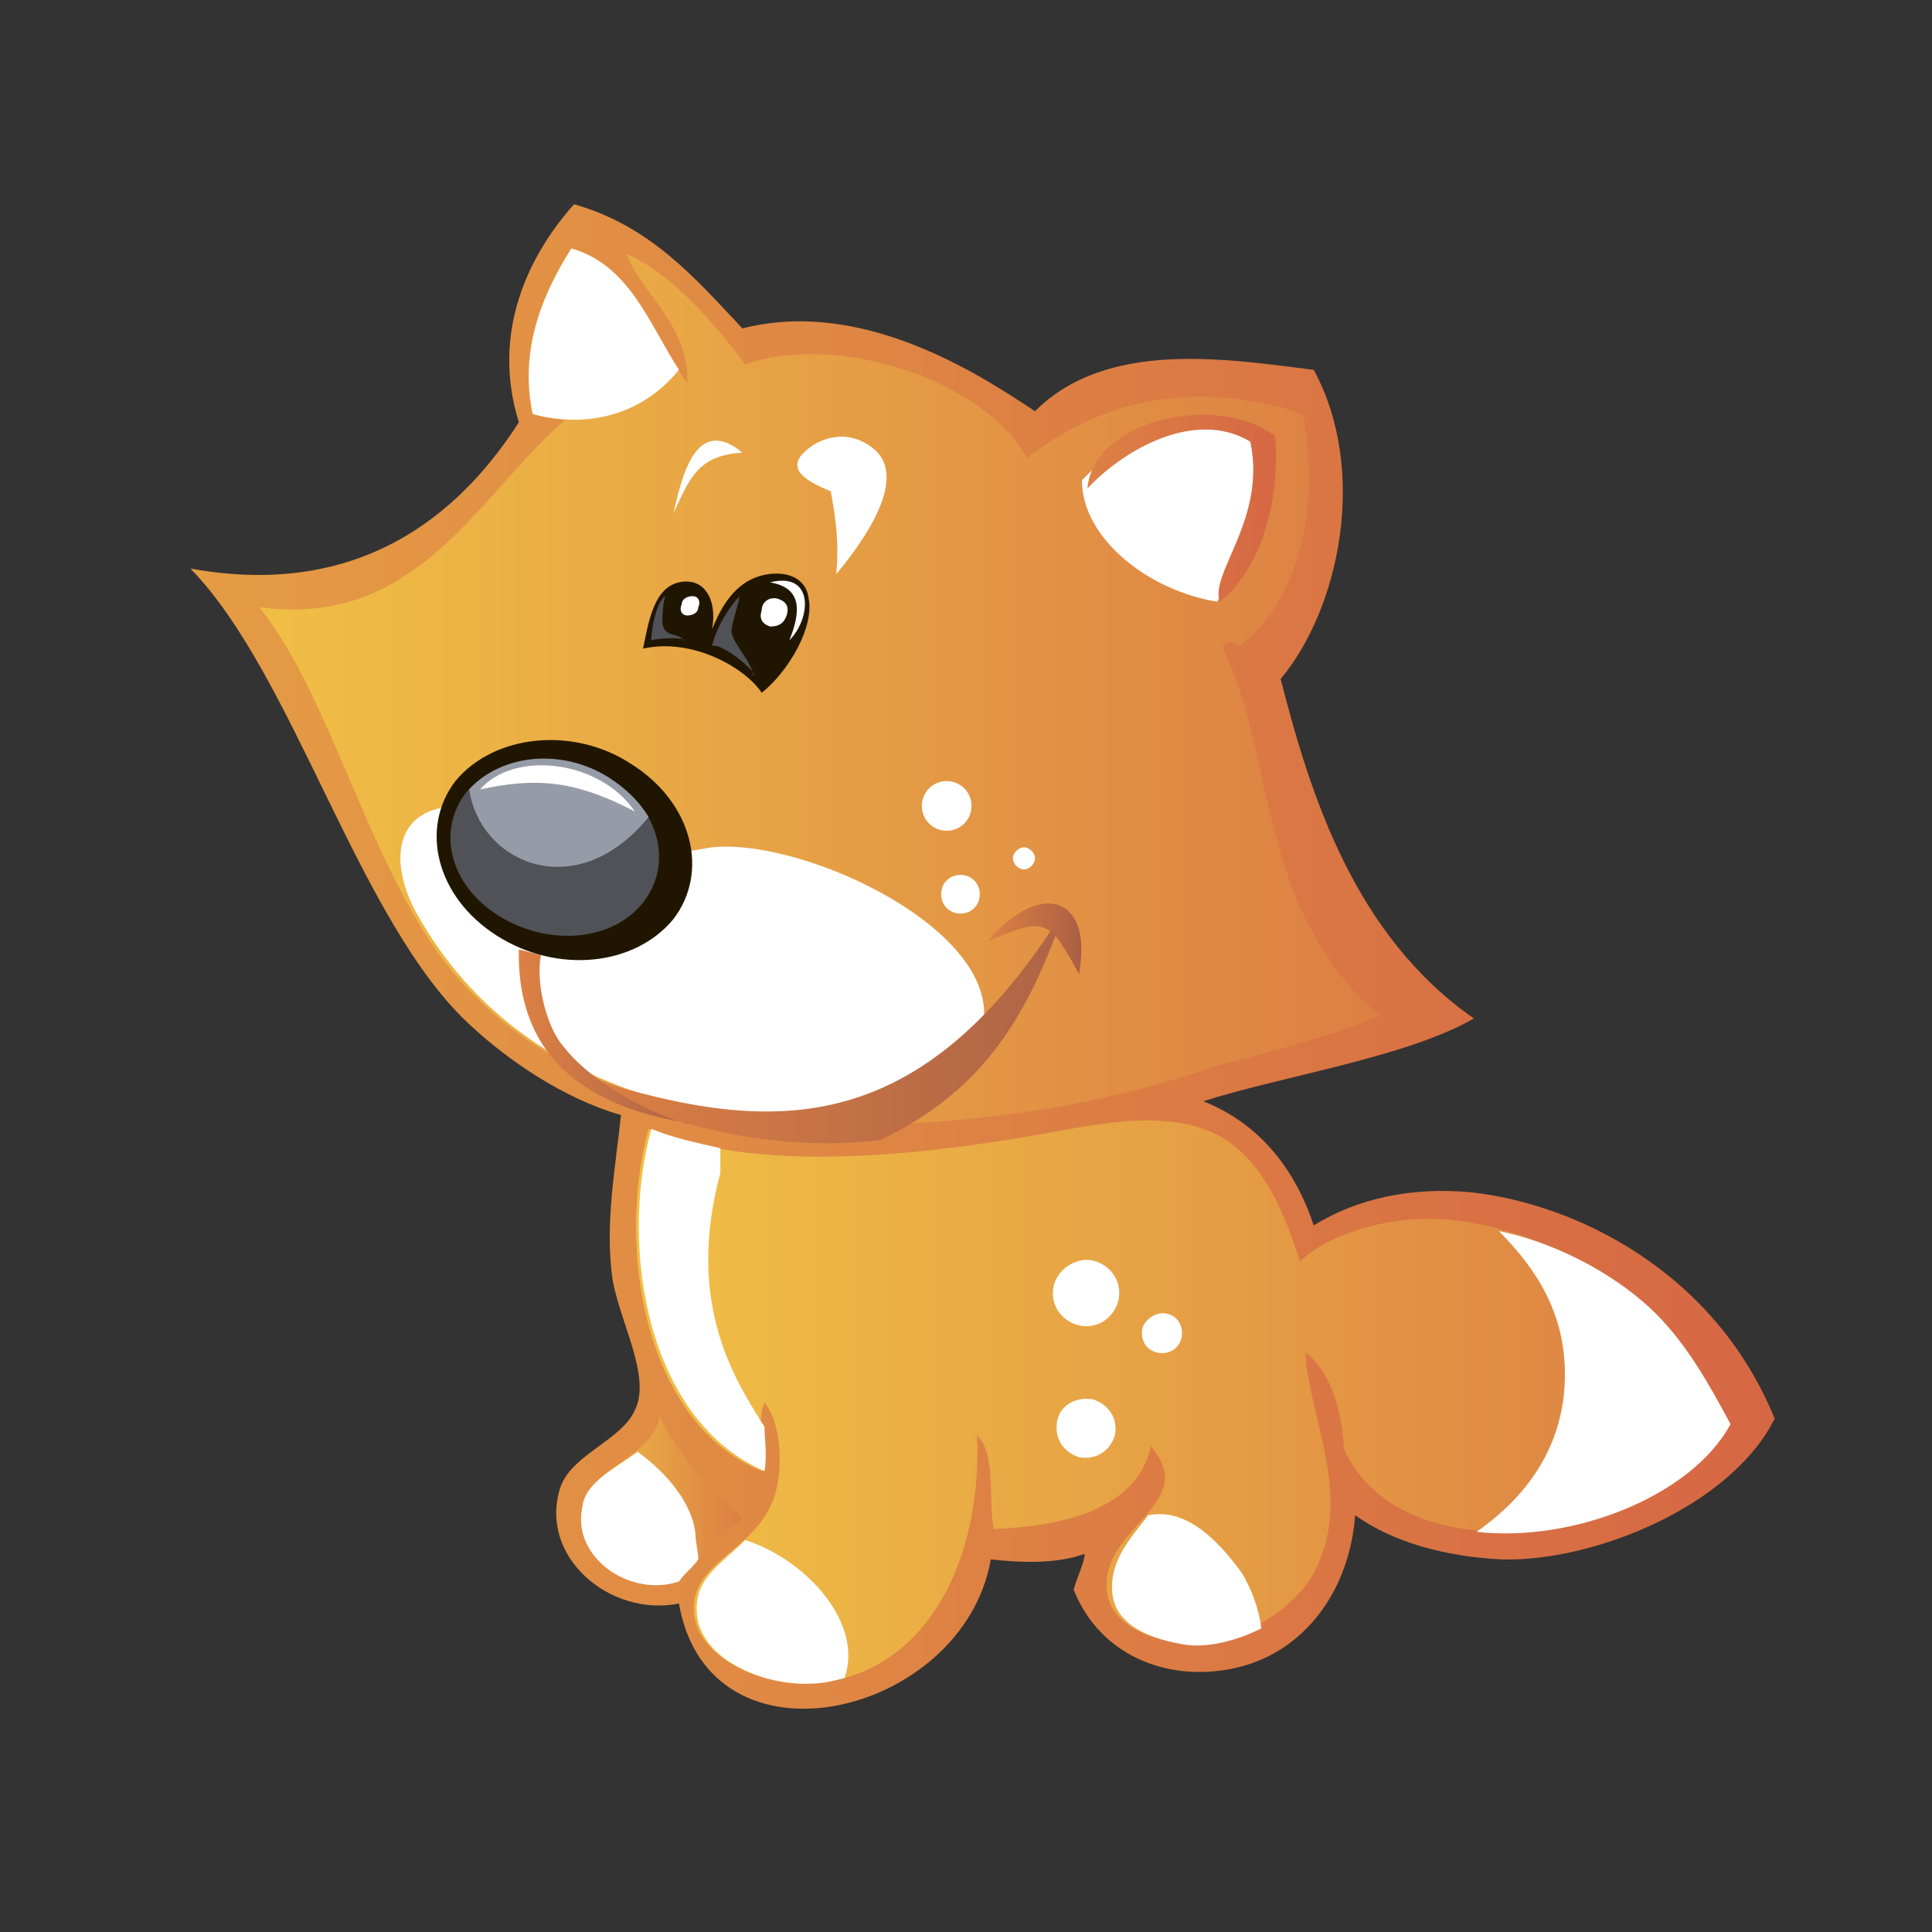 <?xml version="1.0" encoding="utf-8"?>
<!-- Generator: Adobe Illustrator 21.0.2, SVG Export Plug-In . SVG Version: 6.00 Build 0)  -->
<svg version="1.1" id="Слой_1" xmlns="http://www.w3.org/2000/svg" xmlns:xlink="http://www.w3.org/1999/xlink" x="0px" y="0px"
	 viewBox="0 0 70 70" style="enable-background:new 0 0 70 70;" xml:space="preserve">
<rect x="0" y="0" width="70" height="70" fill="#333333" stroke="none"/>
<style type="text/css">
	.st0{fill-rule:evenodd;clip-rule:evenodd;fill:url(#SVGID_1_);}
	.st1{fill-rule:evenodd;clip-rule:evenodd;fill:url(#SVGID_2_);}
	.st2{fill-rule:evenodd;clip-rule:evenodd;fill:url(#SVGID_3_);}
	.st3{fill-rule:evenodd;clip-rule:evenodd;fill:url(#SVGID_4_);}
	.st4{fill-rule:evenodd;clip-rule:evenodd;fill:#201600;}
	.st5{fill-rule:evenodd;clip-rule:evenodd;fill:#FFFFFF;}
	.st6{fill-rule:evenodd;clip-rule:evenodd;fill:#505258;}
	.st7{fill-rule:evenodd;clip-rule:evenodd;fill:url(#SVGID_5_);}
	.st8{fill-rule:evenodd;clip-rule:evenodd;fill:url(#SVGID_6_);}
	.st9{fill-rule:evenodd;clip-rule:evenodd;fill:url(#SVGID_7_);}
	.st10{fill-rule:evenodd;clip-rule:evenodd;fill:#969CA7;}
	.st11{fill-rule:evenodd;clip-rule:evenodd;fill:url(#SVGID_8_);}
</style>
<g>
	<linearGradient id="SVGID_1_" gradientUnits="userSpaceOnUse" x1="6.971" y1="34.772" x2="64.285" y2="34.772">
		<stop  offset="0" style="stop-color:#E59C44"/>
		<stop  offset="1" style="stop-color:#D66744"/>
	</linearGradient>
	<path class="st0" d="M22.5,40.4c-0.2,1.9-0.6,4-0.3,6c0.3,1.6,1.4,3.5,0.8,4.7c-0.5,1.1-2.3,1.6-2.7,2.8c-0.8,2.5,1.8,4.7,4.3,4.2
		c1.1,6.3,10.3,4.1,11.3-1.6c0.9,0.1,2.3,0.2,3.4-0.2c0,0.3-0.3,0.9-0.4,1.3c1,2.5,3.6,3.4,6,2.8c2.4-0.6,4-2.8,4.2-5.5
		c1.4,1,3.3,1.5,5.3,1.6c3.3,0.1,8.3-1.9,9.9-5.1c-2.2-5.4-7.3-7.8-11-8.2c-2.1-0.2-4.1,0.2-5.7,1.2c-0.7-2.1-2-3.7-4-4.5
		c2.8-0.9,7.4-1.6,9.8-3c-4.3-3-5.9-8-7-12.3c2.1-2.5,3.2-7.5,1.2-11.2c-3.2-0.4-7.5-1.1-10.1,1.5c-2.1-1.4-6.3-4.1-10.6-3
		c-1.7-1.8-3.3-3.7-6.1-4.5c-1.7,1.9-3,4.7-2,7.9c-1.8,2.8-5.3,6.5-11.9,5.3c3.8,3.9,6.1,12.9,10.2,16.6
		C18.4,38.4,20.4,39.8,22.5,40.4L22.5,40.4z"/>
	<linearGradient id="SVGID_2_" gradientUnits="userSpaceOnUse" x1="9.473" y1="24.846" x2="50.032" y2="24.846">
		<stop  offset="0" style="stop-color:#F0BF45"/>
		<stop  offset="1" style="stop-color:#DC7F44"/>
	</linearGradient>
	<path class="st1" d="M19.3,15c0.1-0.1,1.4-0.2,1.3,0.1c-3.2,2.7-5.4,7.7-11.2,6.9c2.2,2.8,3.4,7.2,5.4,10.8c1.9,3.6,5,5.9,8.9,7
		c6.2,1.8,14.9,0.8,20.4-1.2c1.3-0.3,4.6-1.2,5.9-1.8c-4.5-3.8-3.8-9.6-5.7-13.3c0.1-0.3,0.4-0.3,0.6-0.1c1.6-1.1,3.1-4.1,2.3-8.4
		c-3.9-1.3-7.3-0.5-10,1.6c-1.4-2.7-6.7-4.6-10.2-3.4c-1.2-1.6-2.7-3.3-4.3-4c0.5,1.4,2.3,2.6,2.2,4.7C23.6,12,23,9.7,20.7,9
		C19.7,10.6,18.8,12.6,19.3,15L19.3,15z"/>
	<linearGradient id="SVGID_3_" gradientUnits="userSpaceOnUse" x1="23.069" y1="50.834" x2="62.77" y2="50.834">
		<stop  offset="0" style="stop-color:#F0BF45"/>
		<stop  offset="1" style="stop-color:#DC7F44"/>
	</linearGradient>
	<path class="st2" d="M23.5,40.9c-1.2,4.4-0.1,10.7,4.1,12.4c0.1-1-0.2-1.8,0.1-2.5c0.6,0.8,0.6,2.1,0.5,2.8c-0.3,2.3-2.6,2.7-3,4.2
		c-0.5,2,2.2,3.3,4.1,3.2c4.2-0.2,6.3-4.4,6.1-9c0.7,0.7,0.4,2.3,0.6,3.4c2.5-0.1,5.2-0.7,5.7-3c1.8,2.1-1.8,2.9-1.6,5.2
		c0.1,1.2,1.4,1.8,2.7,1.9c2,0.2,4.2-1.2,4.9-2.7c1.3-2.7-0.3-5.5-0.4-7.8c0.9,0.7,1.3,2,1.4,3.5c2.2,4.9,11.7,3.2,13.9-0.9
		c-0.8-1.5-1.6-2.9-2.7-4c-1.5-1.5-4.4-3.1-7.3-3.4c-1.8-0.2-4.2,0.3-5.5,1.5c-0.6-1.9-1.5-4.1-3.5-4.8c-1.4-0.5-3.1-0.3-4.8,0
		C34.5,41.7,27.8,42.7,23.5,40.9L23.5,40.9z"/>
	<linearGradient id="SVGID_4_" gradientUnits="userSpaceOnUse" x1="21.032" y1="54.372" x2="26.861" y2="54.372">
		<stop  offset="0" style="stop-color:#F0BF45"/>
		<stop  offset="1" style="stop-color:#DC7F44"/>
	</linearGradient>
	<path class="st3" d="M23.9,51.3c-0.2,1.5-2.6,1.9-2.8,3.3c-0.3,1.8,1.8,3.3,3.5,2.7c0.6-0.9,1.5-1.5,2.3-2.3
		C25.7,53.9,24.6,52.8,23.9,51.3L23.9,51.3z"/>
	<path class="st4" d="M27.6,25.1c-0.6-0.9-2.5-2-4.3-1.6c0.2-1,0.4-2.2,1.3-2.4c0.9-0.2,1.4,0.6,1.2,1.7c0.2-0.5,0.6-1.4,1.4-1.8
		c0.8-0.4,2-0.3,2.1,0.7C29.5,22.7,28.6,24.3,27.6,25.1L27.6,25.1z"/>
	<path class="st5" d="M27.9,21.1c1.6-0.4,1.5,1.3,0.7,2.1C29,22.2,29.1,21.3,27.9,21.1L27.9,21.1z"/>
	<path class="st6" d="M26.8,21.6c-0.3,0.3-0.8,1-1,1.8c0.4-0.1,1.7,1,1.5,1.1c-0.1-0.6-0.7-1.1-0.8-1.6
		C26.5,22.6,26.7,22.1,26.8,21.6L26.8,21.6z"/>
	<path class="st6" d="M24.1,21.6c-0.3,0.2-0.5,1.1-0.5,1.6c0.3-0.1,1.3-0.1,1.2,0c-0.3-0.3-0.7-0.1-0.8-0.6C24,22.3,24,22,24.1,21.6
		L24.1,21.6z"/>
	<path class="st5" d="M28.2,21.7c0.3,0.1,0.4,0.3,0.3,0.6c-0.1,0.3-0.3,0.4-0.6,0.4c-0.3-0.1-0.4-0.3-0.3-0.6
		C27.6,21.8,27.9,21.6,28.2,21.7L28.2,21.7z"/>
	<path class="st5" d="M25.1,21.6c0.2,0,0.3,0.2,0.2,0.4c0,0.2-0.2,0.3-0.4,0.3c-0.2,0-0.3-0.2-0.2-0.4
		C24.7,21.7,24.9,21.6,25.1,21.6L25.1,21.6z"/>
	<path class="st5" d="M39.7,45.7c0.6,0.2,1,0.8,0.8,1.5c-0.2,0.6-0.8,1-1.5,0.8c-0.6-0.2-1-0.8-0.8-1.5
		C38.4,45.9,39.1,45.5,39.7,45.7L39.7,45.7z"/>
	<path class="st5" d="M39.6,50.7c0.6,0.2,0.9,0.7,0.8,1.3c-0.2,0.6-0.7,0.9-1.3,0.8c-0.6-0.2-0.9-0.7-0.8-1.3
		C38.4,50.9,39,50.6,39.6,50.7L39.6,50.7z"/>
	<path class="st5" d="M42.3,47.6c0.4,0.1,0.6,0.5,0.5,0.9c-0.1,0.4-0.5,0.6-0.9,0.5c-0.4-0.1-0.6-0.5-0.5-0.9
		C41.5,47.8,41.9,47.5,42.3,47.6L42.3,47.6z"/>
	<path class="st5" d="M34.8,31.7c0.4,0,0.7,0.3,0.7,0.7s-0.3,0.7-0.7,0.7s-0.7-0.3-0.7-0.7S34.4,31.7,34.8,31.7L34.8,31.7z"/>
	<path class="st5" d="M34.3,28.3c0.5,0,0.9,0.4,0.9,0.9s-0.4,0.9-0.9,0.9s-0.9-0.4-0.9-0.9S33.8,28.3,34.3,28.3L34.3,28.3z"/>
	<path class="st5" d="M37.1,30.7c0.2,0,0.4,0.2,0.4,0.4c0,0.2-0.2,0.4-0.4,0.4c-0.2,0-0.4-0.2-0.4-0.4
		C36.7,30.9,36.9,30.7,37.1,30.7L37.1,30.7z"/>
	<path class="st5" d="M16.7,29.2c-2.5,0-2.6,2.1-1.6,3.9c1.9,3.4,4.9,5.6,8.7,6.7c3.2,1,5.4,1,9.2,0.7l1.7-1.7
		c3.9-4-5.1-8.5-8.9-8.1c-0.7,0.1-4.4,0.8-4.4,0.8L16.7,29.2L16.7,29.2z"/>
	<path class="st5" d="M54.3,44.6c1.4,1.4,2.4,3,2.4,5.2c0,2.4-1.2,4.3-3.2,5.7c3.5,0.4,7.8-1.3,9.2-3.9c-0.8-1.5-1.6-2.9-2.7-4
		C58.8,46.4,56.7,45.1,54.3,44.6L54.3,44.6z"/>
	<linearGradient id="SVGID_5_" gradientUnits="userSpaceOnUse" x1="20.764" y1="37.123" x2="38.605" y2="37.123">
		<stop  offset="0" style="stop-color:#DD8144"/>
		<stop  offset="1" style="stop-color:#AE6446"/>
	</linearGradient>
	<path class="st7" d="M20.8,38.9c6.6,2.1,12.3,2.9,17.8-6c-1.3,3.8-2.9,6.6-6.7,8.4C28,41.8,23.5,40.7,20.8,38.9L20.8,38.9z"/>
	<linearGradient id="SVGID_6_" gradientUnits="userSpaceOnUse" x1="35.845" y1="33.987" x2="39.238" y2="33.987">
		<stop  offset="0" style="stop-color:#DD8144"/>
		<stop  offset="0.989" style="stop-color:#AA5E44"/>
	</linearGradient>
	<path class="st8" d="M35.8,34.1c2.1-0.9,2.2-0.8,3.3,1.2c0.2-1.3,0-1.9-0.4-2.3C37.9,32.3,36.6,33.1,35.8,34.1L35.8,34.1z"/>
	<linearGradient id="SVGID_7_" gradientUnits="userSpaceOnUse" x1="18.783" y1="37.538" x2="24.982" y2="37.538">
		<stop  offset="0" style="stop-color:#DD8144"/>
		<stop  offset="1" style="stop-color:#AE6446"/>
	</linearGradient>
	<path class="st9" d="M18.8,34.4c-0.1,4.3,3,5.8,6.2,6.3c-0.2,0.1-3.2-1-4.6-2.8c-0.6-0.7-1-2.3-0.8-3.3L18.8,34.4L18.8,34.4z"/>
	<path class="st4" d="M22.9,27.7c2.2,1.4,2.8,3.9,1.5,5.6c-1.4,1.7-4.2,2-6.4,0.6c-2.2-1.4-2.8-3.9-1.5-5.6
		C17.9,26.6,20.8,26.3,22.9,27.7L22.9,27.7z"/>
	<path class="st6" d="M22.1,28.2c1.8,1.1,2.3,3.1,1.2,4.5c-1.1,1.4-3.4,1.6-5.2,0.5c-1.8-1.1-2.3-3.1-1.2-4.5
		C18.1,27.3,20.4,27.1,22.1,28.2L22.1,28.2z"/>
	<path class="st10" d="M17,28.6c0.4,2.7,3.9,4.2,6.5,1c-0.3-0.5-0.8-1-1.4-1.4C20.4,27.1,18.2,27.3,17,28.6L17,28.6z"/>
	<path class="st5" d="M17.4,28.6c1.2-1.4,4.3-1.1,5.6,0.8C20.7,28.2,19.3,28.2,17.4,28.6L17.4,28.6z"/>
	<path class="st5" d="M24.6,13.4c-1.8,2.2-4.3,1.9-5.3,1.6c-0.5-2.4,0.4-4.4,1.4-6C22.8,9.6,23.5,11.7,24.6,13.4L24.6,13.4z"/>
	<path class="st5" d="M40,16.6l-0.8,0.8c0,2.1,2.4,4,4.9,4.4c1.1-2.1,2-3.8,1.6-6.2c0,0-1.7-0.3-2.1-0.3c-1.5,0-2.2,0.3-3.4,1
		L40,16.6L40,16.6z"/>
	<linearGradient id="SVGID_8_" gradientUnits="userSpaceOnUse" x1="39.373" y1="18.45" x2="46.312" y2="18.45">
		<stop  offset="0" style="stop-color:#DD8144"/>
		<stop  offset="1" style="stop-color:#D66744"/>
	</linearGradient>
	<path class="st11" d="M39.4,17.7c1.3-1.4,3.9-2.9,5.9-1.7c0.6,2.8-1.5,4.8-1.1,5.8c1.4-1.1,2.2-3.5,2-6
		C44.1,14.2,39.6,15.2,39.4,17.7L39.4,17.7z"/>
	<path class="st5" d="M24.4,18.6c0.3-1.3,0.8-3.6,2.5-2.2C25.3,16.5,25,17.3,24.4,18.6L24.4,18.6z"/>
	<path class="st5" d="M31.7,16.3c1,0.9,0.1,2.7-1.4,4.5c0.1-1.1,0-1.9-0.2-3c-1.5-0.6-1.5-1.1-0.6-1.7C30.2,15.7,31,15.7,31.7,16.3
		L31.7,16.3z"/>
	<path class="st5" d="M26.1,41.6c0,0.2,0,0.5,0,0.9c-1.3,4.8,0.6,7.6,1.6,9.2c0,0.5,0.1,1,0,1.6c-4.2-1.8-5.3-8-4.1-12.4
		C24.3,41.2,25.2,41.4,26.1,41.6L26.1,41.6z"/>
	<path class="st5" d="M27,55.8c2.2,0.7,4.3,3,3.6,5c-0.4,0.1-0.8,0.2-1.2,0.2c-1.9,0.1-4.6-1.1-4.1-3.2C25.5,57,26.3,56.5,27,55.8
		L27,55.8z"/>
	<path class="st5" d="M23.1,52.6c1.1,0.8,2,1.9,2.1,3c0,0.3,0.1,0.6,0.1,0.9c-0.2,0.3-0.5,0.5-0.7,0.8c-1.8,0.6-3.9-0.9-3.5-2.7
		C21.2,53.7,22.3,53.2,23.1,52.6L23.1,52.6z"/>
	<path class="st5" d="M41.6,54.9c1-0.2,2.1,0.3,3.4,2.1c0.3,0.5,0.6,1.2,0.7,2c-0.8,0.4-1.8,0.7-2.7,0.6c-1.3-0.2-2.6-0.7-2.7-1.9
		C40.2,56.5,41,55.7,41.6,54.9L41.6,54.9z"/>
</g>
</svg>
